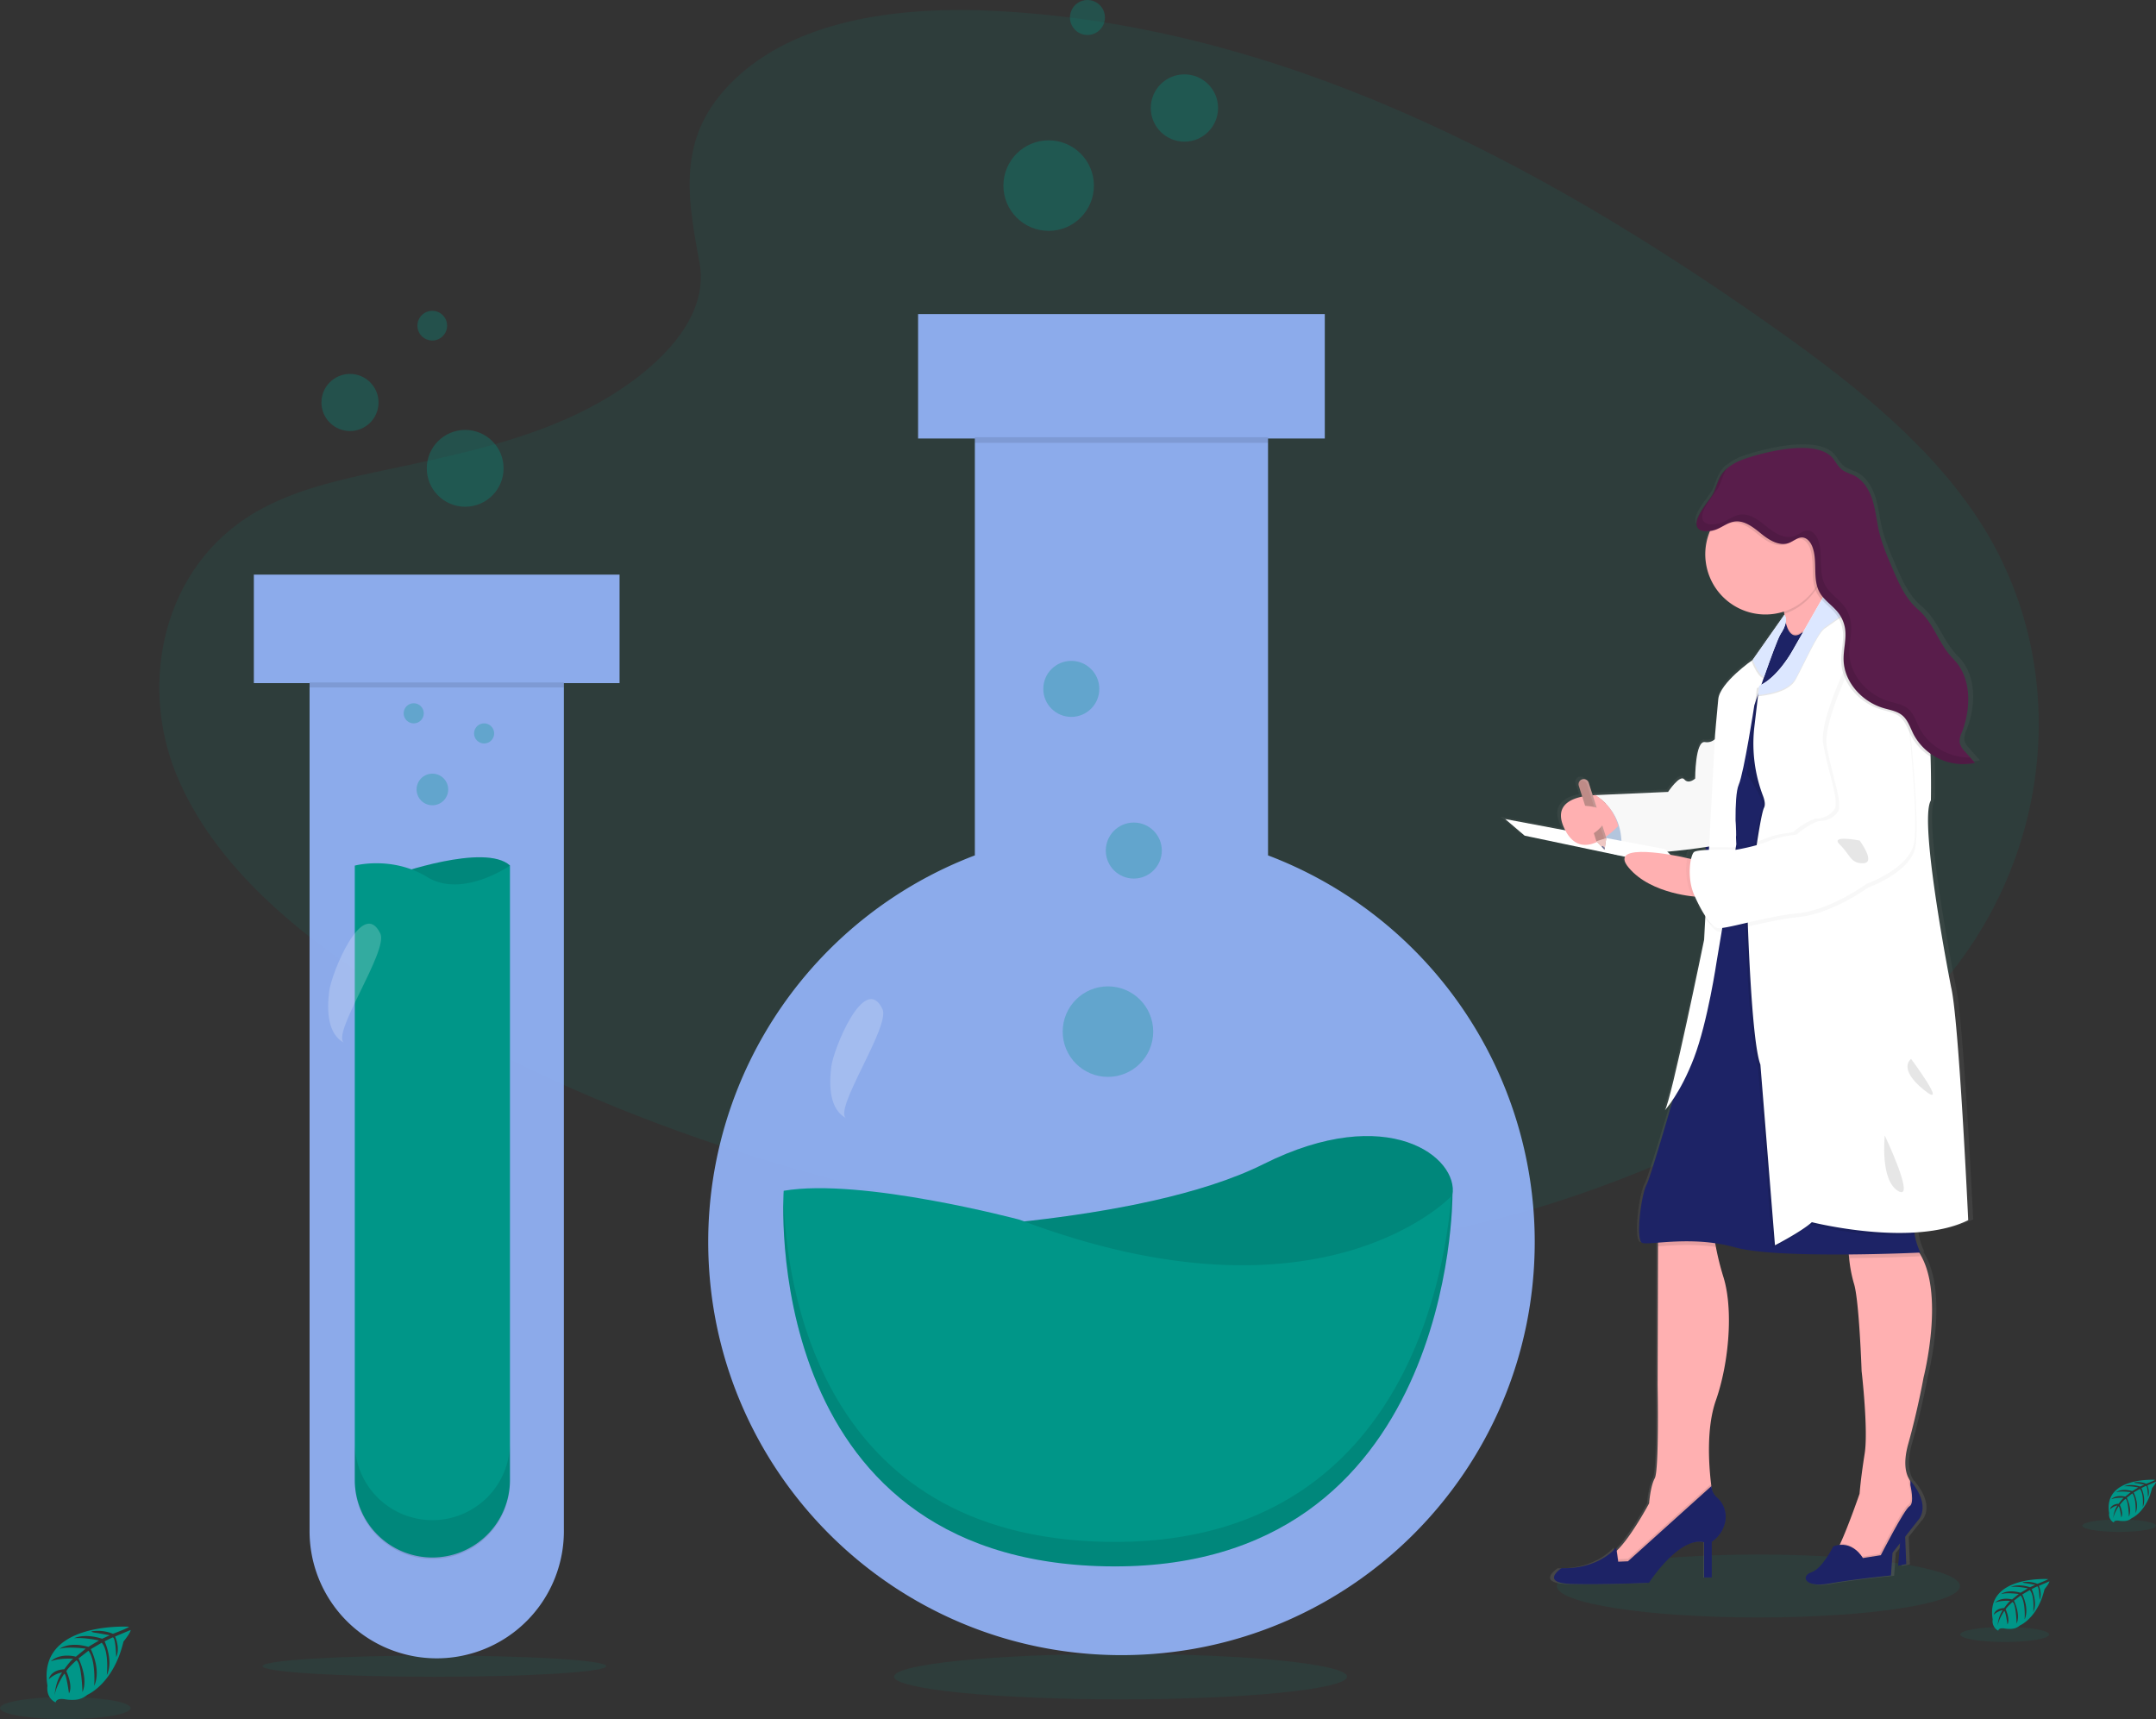 <svg class="w-full h-48 object-cover" data-name="Layer 1" xmlns="http://www.w3.org/2000/svg" width="987.62" height="787.4"><rect width="100%" height="100%" fill="#333333" stroke="none"/><defs><linearGradient id="a" x1="903.3" y1="782.16" x2="903.3" y2="259.8" gradientUnits="userSpaceOnUse"><stop offset="0" stop-color="gray" stop-opacity=".25"/><stop offset=".54" stop-color="gray" stop-opacity=".12"/><stop offset="1" stop-color="gray" stop-opacity=".1"/></linearGradient></defs><path d="M59.04 745.07s-42.27-2.55-37.29 27.08c0 0-1 5.23 3.75 7.61 0 0 .08-2.2 4.34-1.45a19.36 19.36 0 0 0 4.59.22 9.57 9.57 0 0 0 5.62-2.32s11.88-4.91 16.51-24.33c0 0 3.42-4.24 3.28-5.33l-7.13 3s2.43 5.15.52 9.42c0 0-.24-9.23-1.61-9-.28.05-3.7 1.79-3.7 1.79s4.19 9 1 15.48c0 0 1.2-11.05-2.34-14.84l-5 2.94s4.91 9.26 1.58 16.81c0 0 .85-11.59-2.63-16.1l-4.55 3.55s4.6 9.13 1.79 15.39c0 0-.36-13.49-2.78-14.51 0 0-4 3.51-4.59 5 0 0 3.16 6.62 1.2 10.12 0 0-1.2-9-2.18-9 0 0-4 5.95-4.38 10 0 0 .17-6.08 3.41-10.61a11.89 11.89 0 0 0-6.07 3.14s.62-4.21 7.05-4.58c0 0 3.28-4.51 4.16-4.79 0 0-6.4-.53-10.28 1.19 0 0 3.41-4 11.45-2.17l4.5-3.67s-8.43-1.15-12 .12c0 0 4.11-3.51 13.21-.95l4.89-2.92s-7.19-1.55-11.47-1c0 0 4.52-2.44 12.9.2l3.5-1.57s-5.27-1-6.81-1.2-1.62-.59-1.62-.59a18.26 18.26 0 0 1 9.89 1.1s7.42-2.76 7.29-3.23z" fill="#009688"/><ellipse cx="29.92" cy="782.34" rx="29.92" ry="5.06" fill="#009688" opacity=".1"/><path d="M987.17 677.78s-23.84-1.44-21 15.26a4.08 4.08 0 0 0 2.12 4.3s0-1.24 2.44-.82a11.15 11.15 0 0 0 2.59.12 5.39 5.39 0 0 0 3.17-1.3s6.7-2.77 9.31-13.72c0 0 1.92-2.39 1.85-3l-4 1.72s1.37 2.9.29 5.32c0 0-.13-5.21-.9-5.09-.16 0-2.1 1-2.1 1s2.37 5 .59 8.72c0 0 .67-6.22-1.32-8.36l-2.84 1.65s2.77 5.23.89 9.49c0 0 .49-6.54-1.48-9.08l-2.57 2s2.6 5.14 1 8.68c0 0-.21-7.61-1.57-8.18a15.64 15.64 0 0 0-2.59 2.79s1.78 3.73.68 5.71c0 0-.68-5.07-1.24-5.09 0 0-2.23 3.35-2.46 5.65a12.18 12.18 0 0 1 1.92-6 6.69 6.69 0 0 0-3.42 1.78s.35-2.38 4-2.59c0 0 1.85-2.54 2.35-2.7 0 0-3.61-.3-5.8.67 0 0 1.93-2.24 6.46-1.22l2.53-2.07s-4.75-.65-6.76.07c0 0 2.32-2 7.44-.54l2.76-1.65a24.87 24.87 0 0 0-6.46-.55s2.54-1.38 7.27.11l2-.89s-3-.58-3.83-.67-.92-.33-.92-.33a10.32 10.32 0 0 1 5.58.62s4.09-1.55 4.02-1.81z" fill="#009688"/><ellipse cx="970.75" cy="698.79" rx="16.87" ry="2.85" fill="#009688" opacity=".1"/><path d="M938.15 723.25s-28.78-1.73-25.34 18.45a4.93 4.93 0 0 0 2.56 5.19s0-1.5 3-1a13.14 13.14 0 0 0 3.13.15 6.52 6.52 0 0 0 3.82-1.58s8.09-3.34 11.23-16.56c0 0 2.33-2.89 2.24-3.63l-4.86 2.08s1.66 3.5.36 6.41c0 0-.16-6.29-1.09-6.14-.19 0-2.53 1.21-2.53 1.21s2.86 6.11.7 10.54c0 0 .82-7.52-1.59-10.09l-3.42 2s3.34 6.31 1.08 11.45c0 0 .58-7.89-1.8-11l-3.09 2.41s3.13 6.22 1.22 10.48c0 0-.25-9.18-1.9-9.87 0 0-2.71 2.38-3.12 3.37 0 0 2.15 4.51.82 6.89 0 0-.82-6.12-1.49-6.15 0 0-2.7 4.05-3 6.83a14.77 14.77 0 0 1 2.33-7.22 8.15 8.15 0 0 0-4.14 2.14s.42-2.86 4.8-3.11c0 0 2.23-3.08 2.83-3.27 0 0-4.36-.36-7 .81 0 0 2.33-2.7 7.8-1.47l3.06-2.5s-5.74-.79-8.17.08c0 0 2.8-2.39 9-.65l3.33-2s-4.89-1.05-7.8-.67c0 0 3.07-1.66 8.78.14l2.38-1.07s-3.59-.71-4.63-.82-1.11-.4-1.11-.4a12.43 12.43 0 0 1 6.73.75s4.96-1.86 4.88-2.18z" fill="#009688"/><ellipse cx="918.32" cy="748.62" rx="20.37" ry="3.44" fill="#009688" opacity=".1"/><ellipse cx="805.49" cy="726.42" rx="92.33" ry="14.41" fill="#009688" opacity=".1"/><ellipse cx="513.32" cy="767.92" rx="103.75" ry="10.41" fill="#009688" opacity=".1"/><ellipse cx="198.99" cy="763.13" rx="78.75" ry="4.86" fill="#009688" opacity=".1"/><path d="M338.81 34.25c29.21-26 75.07-31.33 116.8-29.26 131.09 6.51 249.42 69.8 351.78 141.39 37.06 25.91 73.54 53.84 97.59 89.53 49 72.64 34.44 173.28-33.64 233.13-23.17 20.36-51.25 36-80.08 49.81-51.26 24.61-106.57 44.36-164.74 50-41.49 4-83.49.75-124.73-4.85-115.24-15.64-228.35-50.2-323.15-109.3-41.58-26-80.78-58.2-97.92-100.15s-6.17-95.11 36.29-119.94c17.56-10.27 38.56-14.91 59.11-19.26 30.26-6.41 61-12.73 88.31-25.77 28.2-13.46 61.59-39.49 56-69.28-5.98-31.97-10.79-60.05 18.38-86.05z" fill="#009688" opacity=".1"/><path d="M580.86 391.78V200.84h26v-57h-186.3v57h26v190.94a189.38 189.38 0 0 0-122.14 177c0 104.55 84.76 189.3 189.31 189.3s189.3-84.75 189.3-189.3a189.37 189.37 0 0 0-122.17-177z" fill="#96b7fe" opacity=".9"/><path opacity=".1" d="M446.52 200.25h134.34v2.57H446.52z"/><path d="M407.81 563.7s114-2 171-30.53 89.57-3.06 86.51 14.25-19.33 50.88-84.47 55-173.04-38.72-173.04-38.72z" fill="#009688"/><path d="M407.81 563.7s114-2 171-30.53 89.57-3.06 86.51 14.25-19.33 50.88-84.47 55-173.04-38.72-173.04-38.72z" opacity=".1"/><path d="M358.99 545.4s-12.18 168.95 147.57 172 158.77-170 158.77-170-59 64.11-198.46 11.19c0 .04-72.26-19.3-107.88-13.19z" fill="#009688"/><path d="M664.81 548.01c-3.19 38.92-23.88 160.75-158.19 158.18-131.66-2.49-146.57-117.59-147.74-158.08-.73 21.73-.08 166.45 147.71 169.28 159.79 3 158.77-170 158.77-170s-.2.25-.55.62z" opacity=".1"/><circle cx="507.53" cy="472.5" r="20.73" fill="#009688" opacity=".3"/><circle cx="519.37" cy="389.57" r="12.83" fill="#009688" opacity=".3"/><circle cx="490.74" cy="315.52" r="12.83" fill="#009688" opacity=".3"/><path d="M380.81 488.49c-1.1 8.74-.88 19.68 6.93 23.76-6.55-3.42 20.3-42.2 16.49-50.12-8.15-16.9-22.42 18.24-23.42 26.36z" fill="#fff" opacity=".2"/><circle cx="480.37" cy="85.01" r="20.73" fill="#009688" opacity=".3"/><circle cx="542.56" cy="49.47" r="15.41" fill="#009688" opacity=".3"/><circle cx="498.14" cy="8.01" r="8.01" fill="#009688" opacity=".3"/><path d="M283.81 263.18H116.28v49.69h25.53v387.66a58.25 58.25 0 1 0 116.49 0V312.87h25.51z" fill="#96b7fe" opacity=".9"/><path d="M180.62 400.7s41.46-14.81 53-4.28c0 0-16.79 24.68-32.25 23.69s-20.75-19.41-20.75-19.41z" fill="#009688"/><path d="M180.62 400.7s41.46-14.81 53-4.28c0 0-16.79 24.68-32.25 23.69s-20.75-19.41-20.75-19.41z" opacity=".1"/><path d="M233.6 396.46v281.36a35.54 35.54 0 0 1-35.54 35.54 35.54 35.54 0 0 1-35.54-35.54V396.46s17.11-4.61 33.23 5.27 37.85-5.27 37.85-5.27z" fill="#009688"/><path opacity=".1" d="M141.79 312.56h116.49v2.29H141.79zM198.06 696.25a35.54 35.54 0 0 1-35.54-35.55v17.77a35.54 35.54 0 0 0 35.54 35.54 35.54 35.54 0 0 0 35.54-35.54V660.7a35.54 35.54 0 0 1-35.54 35.55z"/><circle cx="198.07" cy="361.59" r="7.24" fill="#009688" opacity=".3"/><circle cx="221.76" cy="335.92" r="4.61" fill="#009688" opacity=".3"/><circle cx="189.51" cy="326.71" r="4.61" fill="#009688" opacity=".3"/><path d="M150.81 453.94c-1.1 8.74-.88 19.68 6.93 23.76-6.56-3.42 20.3-42.19 16.49-50.12-8.17-16.88-22.42 18.25-23.42 26.36z" fill="#fff" opacity=".2"/><circle cx="213.09" cy="214.5" r="17.59" fill="#009688" opacity=".3"/><circle cx="160.32" cy="184.34" r="13.08" fill="#009688" opacity=".3"/><circle cx="198.01" cy="149.16" r="6.8" fill="#009688" opacity=".3"/><path d="M1002.05 507.62s-15.35-76.34-9.48-85.84c0 0 .21-8.83-.14-20.08v-1.3a26.53 26.53 0 0 0 3.22 1.88 26 26 0 0 0 17.57 2.27l-4.67-5.18c-1.11-1.24-2.28-2.57-2.52-4.21a9.17 9.17 0 0 1 1-4.55c4.41-11.15 4.68-25.18-3.86-33.69-7.18-7.16-8.94-16.4-16.7-22.93-5.7-4.79-8.83-11.81-11.79-18.58-2.5-5.74-5-11.52-6.45-17.6-1.12-4.75-1.56-9.66-3.1-14.3s-4.4-9.15-8.89-11.22a32.66 32.66 0 0 1-4.83-2.14c-1.92-1.29-3.07-3.39-4.45-5.22-7-9.31-30.6-3.83-41.76-.05a23.51 23.51 0 0 0-8.25 4.57l.1-.17.28-.41a14.78 14.78 0 0 0-3.12 3.48c-1.63 2.58-2.31 5.61-3.66 8.33-1.64 3.3-10.74 12.51-6.83 16.22a3.35 3.35 0 0 0 .91.6 8.15 8.15 0 0 0 4.61.46c-.06.13-.12.26-.17.39a27.26 27.26 0 0 0-2 10.31 27.9 27.9 0 0 0 28.14 27.65 28.52 28.52 0 0 0 8.62-1.32c.07.35.13.7.19 1.05 0 .15 0 .29.07.43l-.49.69-.08-.13-14.59 20.4c-2.23 1.56-15.08 10.86-15.77 17.83-.76 7.63-1.52 16.57-1.52 16.57l-.1 1.91a5.76 5.76 0 0 1-4.64 1.26c-4.55-.75-4.55 16.76-4.55 16.76s-3 2.79-5.11.37-7.58 5.77-7.58 5.77l-34.49 1.49h-.79l-1.86-5.76a2.43 2.43 0 0 0-3-1.54 1.94 1.94 0 0 0-.42.17l-.12.08a1.46 1.46 0 0 0-.24.17.69.69 0 0 0-.13.11 1.7 1.7 0 0 0-.19.19 1.47 1.47 0 0 0-.1.13l-.06.06a2.35 2.35 0 0 0-.34 2.08l1.6 4.94c-6.65 1.34-13.46 5.11-7.91 15.51l-28.12-5.19 9.1 7.63 47 9.7c-.62 1.12-.21 2.73 1.73 5 8.35 9.82 23.61 12.48 29.74 13.18a52.59 52.59 0 0 0 6 10.19l-.54 9.78S871 560.41 868.15 564.2A44.23 44.23 0 0 0 872 559c-4.51 15.33-10.81 36.31-12.46 39.45-2.66 5-5.12 25.32-2.09 26.63.95.4 3.58.21 7.37-.08v1.68l-.17 63.75s.76 39.11-1.33 42.83-2.65 11.54-2.65 11.54-8.38 15.43-15 21.63l-.15.13-.21-1.46s-8 10.06-25.58 9.5c0 0-10.61 6.89 5.12 7.26s35.81-.56 35.81-.56 14-21.41 25.77-18.62v16.2h3.6v-16.34a14.76 14.76 0 0 0 6.4-9.71 11.75 11.75 0 0 0-4.19-10.89 7 7 0 0 1-2.3-5.1l-.13.11c0-.32-.08-.65-.13-1-1-8.38-2.31-25.62 2.25-38.4 6.25-17.51 8.15-41.89 3.6-56.42a129.1 129.1 0 0 1-3.6-14.13c-.11-.61-.22-1.18-.31-1.72a71 71 0 0 1 9.23 1.89c10.56 2.9 33.63 3.44 53.33 3.29.05.54.11 1.1.17 1.67a60.66 60.66 0 0 0 2.22 11.6c2.46 7.46 3.6 40.22 3.6 40.22s3.19 26.95 1.45 37.93c-1 6.1-1.84 12.22-2.39 18.37v.12s-5.22 14.89-9 23c-.1.21-.19.41-.29.61a12.6 12.6 0 0 0-3 .65s-5.11 10.24-10.23 11.92-3.41 7.26 8.15 5.21 29-3.72 29-3.72l.76-10.43 3.55-4.44-.9 10.4 3.79-.74-.5-12.66 5.81-7.27s7-6.24-3.41-18.52v.26c-.11-.18-.22-.36-.34-.53v-.06c-1.72-2.68-3.1-7.67-.58-16.53 4.55-16 7.2-30.53 7.2-30.53s10.17-38.91-2.06-57.33h.55a31.08 31.08 0 0 1-2.64-8.18c-.06-.34-.11-.69-.17-1 9-.52 17.93-2.16 25.16-5.68-.08-.11-4.43-92.47-8.03-107.18zm-114.83-64.4v.18l-1.87.09zm-6.37.88a2 2 0 0 0-.84.4 8.31 8.31 0 0 0-1.46 3.82l-2.9-.66s-2-.43-5-.91l-1.39-1.39c3.86-.36 7.82-.79 11.59-1.26z" transform="translate(-106.19 -56.3)" fill="url(#a)"/><path fill="#1d2366" d="M870.61 703.96l-1.11 13.18 3.71-.75-.56-14.28-2.04 1.85z"/><path d="M786 641.43c-4.47 12.73-3.19 29.92-2.19 38.27.37 3.09.71 5 .71 5s-6.68 15.22-7.24 15.78-19.68 12.22-19.68 12.22l-13.36 7.79s-13.55-5.94-7-8a9.87 9.87 0 0 0 3.5-2.39c6.48-6.18 14.69-21.55 14.69-21.55s.55-7.79 2.59-11.5 1.3-42.68 1.3-42.68l.17-63.54v-8.28l25.42.19a58.33 58.33 0 0 0 1.1 8.37 129.44 129.44 0 0 0 3.54 14.08c4.42 14.51 2.57 38.79-3.55 56.24z" fill="#ffb0b1"/><path d="M784.51 684.7s-6.68 15.22-7.24 15.78-19.67 12.22-19.67 12.22l-13.36 7.79s-13.55-5.94-7-8a9.87 9.87 0 0 0 3.5-2.39l.58 4.06 4.46-.19 38.03-34.27c.36 3.08.7 5 .7 5z" opacity=".1"/><path d="M784.05 680.58l-38.32 34.52-4.46.18-.92-6.49s-7.8 10-25.06 9.46c0 0-10.39 6.87 5 7.24s35.08-.56 35.08-.56 13.73-21.34 25.23-18.55v16.14h3.53v-16.33a14.67 14.67 0 0 0 6.26-9.67 11.83 11.83 0 0 0-4.1-10.86 7 7 0 0 1-2.24-5.08z" fill="#1d2366"/><path d="M874.14 661.28c-2.47 8.83-1.12 13.8.56 16.47v.06a30.42 30.42 0 0 1 4.47 10.89l.16.84-17.44 25.42-9.46 3.71s-15.22-5.19-12.44-6.68c.7-.37 1.79-2.29 3-5 3.73-8 8.85-22.86 8.85-22.86V684c.53-6.13 1.39-12.23 2.34-18.31 1.7-10.93-1.42-37.79-1.42-37.79s-1.11-32.65-3.53-40.08a62 62 0 0 1-2.17-11.56c-.5-4.67-.61-8.48-.61-8.48s10-13.92 28.39 1.11a20.54 20.54 0 0 1 3.83 4.17c12.69 18 2.48 57.81 2.48 57.81s-2.56 14.46-7.01 30.41z" fill="#ffb0b1"/><path d="M879.33 689.49l-17.44 25.42-9.46 3.71s-15.22-5.19-12.44-6.68c.7-.37 1.79-2.29 3-5 6.44 0 9.78 6.08 9.78 6.08l8.16-1.29s10.77-21.16 13.18-22.45.37-9.66.37-9.66v-2.13l.19.23v.06a30.42 30.42 0 0 1 4.5 10.92z" opacity=".1"/><path d="M853.35 713.61s-4.64-8.53-13.54-5.38c0 0-5 10.21-10 11.88s-3.34 7.23 8 5.19 28.39-3.71 28.39-3.71l.74-10.39 11.5-14.66s6.87-6.22-3.34-18.46v2.13s2 8.35-.37 9.65-13.17 22.45-13.17 22.45z" fill="#1d2366"/><path d="M784.88 562.75a58.33 58.33 0 0 0 1.1 8.37c-10.47-1.54-20.18-.77-26.54-.28v-8.28zM879.7 575.37s-14.88.72-32.6.87c-.5-4.67-.61-8.48-.61-8.48s10-13.92 28.39 1.11a20.54 20.54 0 0 1 3.83 4.17 24.42 24.42 0 0 0 .99 2.33z" opacity=".1"/><path d="M879.7 573.7s-65.13 3.15-85-2.41-39.52-.75-42.49-2.05-.55-21.52 2-26.53 16.89-55.67 16.89-55.67l13.73-71.63 14.48-4 1-.28 25.21-7 18.49-5.1s36.74 143.44 33.58 154a27 27 0 0 0-.53 12.45 31.19 31.19 0 0 0 2.64 8.22z" fill="#1d2366"/><path d="M737.01 366.42s-13 13.92-3.16 21.71 16.33.75 16.33.75z" fill="#c7daf5"/><path d="M737.01 366.42s-13 13.92-3.16 21.71 16.33.75 16.33.75z" opacity=".1"/><path d="M842.13 274.76s-1.52 1.44-3.82 3.59c-3.27 3.05-8.11 7.52-12.41 11.27-6 5.18-10.85 9-9.1 5.73s1.42-8.89.55-14.18l-.18-1.05a97.29 97.29 0 0 0-2.88-11.49s9.61-12.42 14.93-17.32c2-1.83 3.37-2.61 3.44-1.33.1 1.74 1.41 5.54 3 9.66.06.12.11.25.16.37 1.08 2.77 2.29 5.66 3.36 8.13 1.63 3.79 2.95 6.62 2.95 6.62z" fill="#ffb0b1"/><path d="M835.81 260.01a27.6 27.6 0 0 1-18.48 21.16 95.43 95.43 0 0 0-3.06-12.54s18.09-23.38 18.37-18.65c.17 1.8 1.51 5.78 3.17 10.03zM815.55 287.42l2.34-3.29s1.55 9.46 7.26 5.29 6 31.4 6 31.4l-6.14 91.58-44.26-2.65L782 365.5l5-22.27 12.39-32.43 7.42-10.71z" opacity=".1"/><path d="M831.13 321.38l-5.54 82.8-.58 8.77-24.68-1.47-1-.06-18.61-1.11 1.25-44.26 5-22.26 12.39-32.43 7.45-10.72 8.77-12.66 2.34-3.3s1.55 9.47 7.26 5.29l.11-.08c5.57-3.58 5.84 31.49 5.84 31.49z" fill="#1d2366"/><path d="M787.66 335.99s-2.22 4.64-6.68 3.9-4.45 16.7-4.45 16.7-3 2.78-5 .37-7.42 5.75-7.42 5.75l-33.77 1.49s15 6.86 12.06 27.65c0 0 51-3.16 52.7-8s-7.44-47.86-7.44-47.86z" fill="#fff"/><path d="M787.66 335.99s-2.22 4.64-6.68 3.9-4.45 16.7-4.45 16.7-3 2.78-5 .37-7.42 5.75-7.42 5.75l-33.77 1.49s15 6.86 12.06 27.65c0 0 51-3.16 52.7-8s-7.44-47.86-7.44-47.86z" opacity=".03"/><path fill="#fff" d="M689.5 375.14l8.91 7.61 73.3 15.4-9.1-9.27-73.11-13.74zM815.68 290.34c-1.21 1.82-4.69 11.38-7.61 19.69-2.42 6.92-4.45 13-4.45 13s-4.73 30.81-7.14 36.37-1.11 27.3-1.11 27.3l-9 53.63s-4.08 27.65-10.38 44.16c-6.18 16.21-13.18 23.84-13.37 24.07 2.79-3.77 18-78.11 18-78.11l5-93.72s.74-8.9 1.49-16.51 15.77-18 15.77-18l14.52-20.65c1.49 2.03.51 5.43-1.72 8.77z"/><path d="M777.81 410.77s-21.34-.92-31.73-13.36 23.94-5 23.94-5l8.9 2z" fill="#ffb0b1"/><path d="M877.66 553.1a27 27 0 0 0-.53 12.45c-23.32 1.66-48.27-4.66-48.27-4.66-4.64 4.27-16.89 10.58-16.89 10.58l-6.68-82.77c-4.26-11.14-5.93-69.59-5.93-69.59s.38-3.06 1-7.64c0-.11 0-.23.05-.34 1.67-12.8 5-36.83 6.58-40.08 2.23-4.45-6.86-16.32-6.86-16.32l4.13-35.28.5-4.25c8.73-3.9 15.41-16.33 15.41-16.33l5.12-9c5.59-3.58 5.86 31.49 5.86 31.49l-5.54 82.8 18.49-5.1s36.71 143.46 33.56 154.04z" opacity=".1"/><path d="M901.6 558.85c-25.42 12.62-71.63.93-71.63.93-4.64 4.27-16.89 10.58-16.89 10.58l-6.68-82.77c-4.26-11.13-5.93-69.58-5.93-69.58s5.38-43.61 7.6-48.06c.65-1.3.34-3.23-.43-5.31a67.28 67.28 0 0 1-4.07-31.14l1.78-15.15.5-4.25c8.72-3.9 15.4-16.34 15.4-16.34l4.65-8.14 8.56-15 4.05-7.1.68.62 5.26 4.76s2.23 1.84 5.57 4.67c7.28 6.13 19.86 16.93 26.34 23.53 5.71 5.83 7.51 28.46 8 45.5.35 11.21.14 20 .14 20-5.76 9.46 9.27 85.55 9.27 85.55 3.56 14.66 7.83 106.7 7.83 106.7z" fill="#fff"/><path d="M852.81 297.58s-17.45 33.22-15.4 45.83 7.79 26.91 5 30.25a10.26 10.26 0 0 1-8.17 4.08c-2.78.19-10.21 5.38-10.21 5.94s-6.86.56-13 3.16-15.22 4.08-15.22 4.08-17.63-.56-19.3 1.11-3.34 11.69.19 19.67 7.42 13.92 10.39 15 21.71-5.19 36.92-6.68 31.8-13.51 31.8-13.51 18.18-6.5 21.34-17.45-3.9-71.07-3.9-71.07-5.44-28.02-20.44-20.41z" opacity=".03"/><path d="M850.57 294.8s-17.44 33.21-15.4 45.83 7.79 26.91 5 30.25a10.26 10.26 0 0 1-8.17 4.08c-2.78.19-10.2 5.38-10.2 5.94s-6.87.55-13 3.15-15.22 4.08-15.22 4.08-17.63-.55-19.3 1.12-3.34 11.69.19 19.67 7.42 13.92 10.39 15 21.71-5.2 36.93-6.68 31.75-13.54 31.75-13.54 18.18-6.49 21.34-17.44-3.9-71.07-3.9-71.07-5.38-28-20.41-20.39z" opacity=".03"/><path d="M852.24 295.91s-17.43 33.22-15.43 45.79 7.79 26.91 5 30.25a10.23 10.23 0 0 1-8.17 4.08c-2.78.19-10.2 5.38-10.2 5.94s-6.87.56-13 3.16-15.22 4.08-15.22 4.08-17.63-.56-19.3 1.11-3.34 11.69.19 19.67 7.42 13.92 10.39 15 21.71-5.19 36.93-6.68 31.73-13.54 31.73-13.54 18.18-6.5 21.34-17.45-3.9-71.07-3.9-71.07-5.33-27.95-20.36-20.34z" fill="#fff"/><path d="M851.87 384.98s-13.92-2.78-9.09 1.86 4.82 8.72 10.76 8.53-1.67-10.39-1.67-10.39zM875.44 485s-6.31 4.27 5.75 14.1-5.75-14.1-5.75-14.1zM863.37 520.07c0 .56-2.22 20.41 6.13 25.42s-6.13-25.42-6.13-25.42z" opacity=".1"/><path d="M730.88 364.18c-6.72.23-21.27 2.29-13.73 16.35 6.67 12.44 17.87 4.13 24.14-2.19a23.73 23.73 0 0 0-10.41-14.16zM742 377.61zM741.4 378.23c.1-.09.19-.19.28-.28-.09.09-.18.19-.28.28z" fill="#ffb0b1"/><path d="M850.02 278.12c-7.14 4.88-13.13 9-14.29 9.86-3.21 2.36-9.33 16.28-13.23 23.38-3.14 5.72-13.31 7.19-17.15 7.55l.46-4.21c8.72-3.89 15.4-16.33 15.4-16.33l17.26-30.24 5.94 5.38s2.27 1.79 5.61 4.61z" opacity=".1"/><path d="M850.02 277.57c-7.14 4.87-13.13 9-14.29 9.85-3.21 2.37-9.33 16.28-13.23 23.38-3.14 5.72-13.31 7.19-17.15 7.55l.5-4.25c8.72-3.9 15.4-16.34 15.4-16.34l17.26-30.24 5.94 5.38s2.23 1.8 5.57 4.67z" fill="#dce7ff"/><path d="M836.28 253.88a26.68 26.68 0 0 1-.61 5.76 27.17 27.17 0 0 1-4.24 9.86 27.56 27.56 0 1 1 4.85-15.62z" fill="#ffb0b1"/><path d="M884.39 346.6a24.48 24.48 0 0 1-8.89-9.56c-1.55-3.07-2.58-6.6-5.24-8.79-2.38-1.94-5.6-2.42-8.55-3.29-9.77-2.89-18-11.82-18.28-22-.14-4.79 1.35-9.58.67-14.32a15.79 15.79 0 0 0-3.11-7.39 22.89 22.89 0 0 0-2.68-2.89c-1.3-1.23-2.67-2.42-3.85-3.73a14.53 14.53 0 0 1-2-2.65 13.09 13.09 0 0 1-1.07-2.47c-1.82-5.68-.17-12.44-2.21-18.19 0-.1-.07-.21-.11-.31-.78-2.05-2.35-4.09-4.52-4.25s-4.06 1.65-6.14 2.47c-4.36 1.69-9.07-1.19-12.7-4.13s-7.73-6.3-12.36-5.64c-3.05.43-5.47 2.52-8.28 3.6a13.41 13.41 0 0 1-2 .56 27.56 27.56 0 0 1 53.13 10.27 26.68 26.68 0 0 1-.61 5.76c.06.12.11.25.16.37 1.08 2.77 2.29 5.66 3.36 8.13l5.26 4.76s2.23 1.84 5.57 4.67c7.28 6.13 19.86 16.93 26.34 23.53 5.79 5.82 7.59 28.45 8.11 45.49z" opacity=".1"/><path d="M784.81 226.09c1.33-2.71 2-5.74 3.58-8.3 2.33-3.75 6.41-6.1 10.58-7.54 10.92-3.76 34-9.23 40.89 0 1.36 1.83 2.48 3.93 4.36 5.22a33.57 33.57 0 0 0 4.73 2.12c4.4 2.07 7.21 6.56 8.71 11.18s1.94 9.52 3 14.26c1.4 6.06 3.87 11.81 6.32 17.53 2.89 6.75 6 13.74 11.54 18.52 7.61 6.51 9.32 15.72 16.35 22.85 8.37 8.48 8.1 22.47 3.79 33.57a9.25 9.25 0 0 0-1 4.54 8.68 8.68 0 0 0 2.47 4.2l4.57 5.16a25.71 25.71 0 0 1-28.09-13c-1.56-3.07-2.59-6.6-5.25-8.78-2.38-1.95-5.59-2.42-8.55-3.3-9.77-2.89-18-11.82-18.28-22-.14-4.78 1.35-9.58.68-14.32a15.93 15.93 0 0 0-3.1-7.3c-2.57-3.34-6.42-5.61-8.5-9.27-3.52-6.21-.85-14.29-3.39-21-.78-2-2.34-4.09-4.52-4.25s-4.06 1.66-6.14 2.47c-4.36 1.69-9.06-1.19-12.69-4.13s-7.74-6.29-12.36-5.63c-3.06.43-5.47 2.51-8.29 3.59-2.08.8-6.3 1.52-8.13-.24-3.83-3.68 5.08-12.86 6.72-16.15z" fill="#591d4b"/><path d="M879.21 333.33c-1.55-3.07-2.58-6.6-5.24-8.79-2.38-1.95-5.6-2.42-8.55-3.29-9.77-2.89-18-11.82-18.28-22-.15-4.79 1.35-9.58.67-14.32a15.79 15.79 0 0 0-3.11-7.39c-2.56-3.34-6.42-5.62-8.49-9.28-3.53-6.21-.85-14.29-3.39-21-.78-2-2.34-4.09-4.52-4.25s-4.06 1.65-6.14 2.46c-4.36 1.7-9.07-1.18-12.69-4.12s-7.74-6.29-12.37-5.64c-3 .43-5.46 2.51-8.28 3.6-2.08.8-6.3 1.52-8.13-.24-3.83-3.7 5.08-12.88 6.69-16.16 1.33-2.71 2-5.74 3.58-8.3l.27-.42a14.71 14.71 0 0 0-3 3.48c-1.6 2.56-2.26 5.59-3.58 8.3-1.61 3.29-10.52 12.47-6.69 16.16 1.82 1.76 6 1 8.13.24 2.81-1.08 5.22-3.16 8.28-3.6 4.62-.65 8.73 2.7 12.36 5.64s8.34 5.82 12.69 4.13c2.09-.81 3.91-2.64 6.14-2.47s3.75 2.2 4.53 4.25c2.54 6.67-.14 14.75 3.38 21 2.08 3.65 5.94 5.93 8.5 9.27a15.79 15.79 0 0 1 3.11 7.39c.68 4.74-.82 9.53-.67 14.32.31 10.19 8.51 19.12 18.28 22 2.95.87 6.17 1.34 8.55 3.3 2.66 2.18 3.68 5.71 5.24 8.78a25.71 25.71 0 0 0 28.09 13l-2.15-2.44c-9.44.16-18.93-5.18-23.21-13.61z" opacity=".1"/><path d="M815.13 290.9c-1.22 1.82-4.7 11.38-7.61 19.68-2.72-1.05-5.2-7.81-5.2-7.81l14.49-20.65c1.52 2.04.54 5.44-1.68 8.78z" opacity=".1"/><path d="M815.68 290.34c-1.21 1.82-4.69 11.38-7.61 19.69-2.72-1.05-5.19-7.81-5.19-7.81l14.52-20.65c1.49 2.03.51 5.43-1.72 8.77z" fill="#dce7ff"/><path d="M731.27 385.3l-8.05-25.35a2.38 2.38 0 0 1 1.54-3 2.36 2.36 0 0 1 3 1.54l8.05 25.37-.8 5.31z" fill="#be8b87"/><path d="M723.98 357.7a2.38 2.38 0 0 1 3 1.55l8.05 25.35-.61 4 .59.61.8-5.31-8.05-25.35a2.36 2.36 0 0 0-3-1.54 2.32 2.32 0 0 0-1.23.91 2.28 2.28 0 0 1 .45-.22z" fill="#fff" opacity=".1"/><path fill="#efc8c4" d="M731.27 385.3l4.52-1.44-.66 4.36-.14.95-1.32-1.38-2.4-2.49z"/><path d="M733.67 387.79a1.13 1.13 0 0 1 .29-.24.41.41 0 0 1 .43 0 1 1 0 0 1 .16.25.79.79 0 0 0 .58.39l-.14 1z" fill="#727a9c"/><path d="M723.18 368.93s16.15-.09 12.34 6.77-9.74 7.7-9.74 7.7z" fill="#ffb0b1"/></svg>